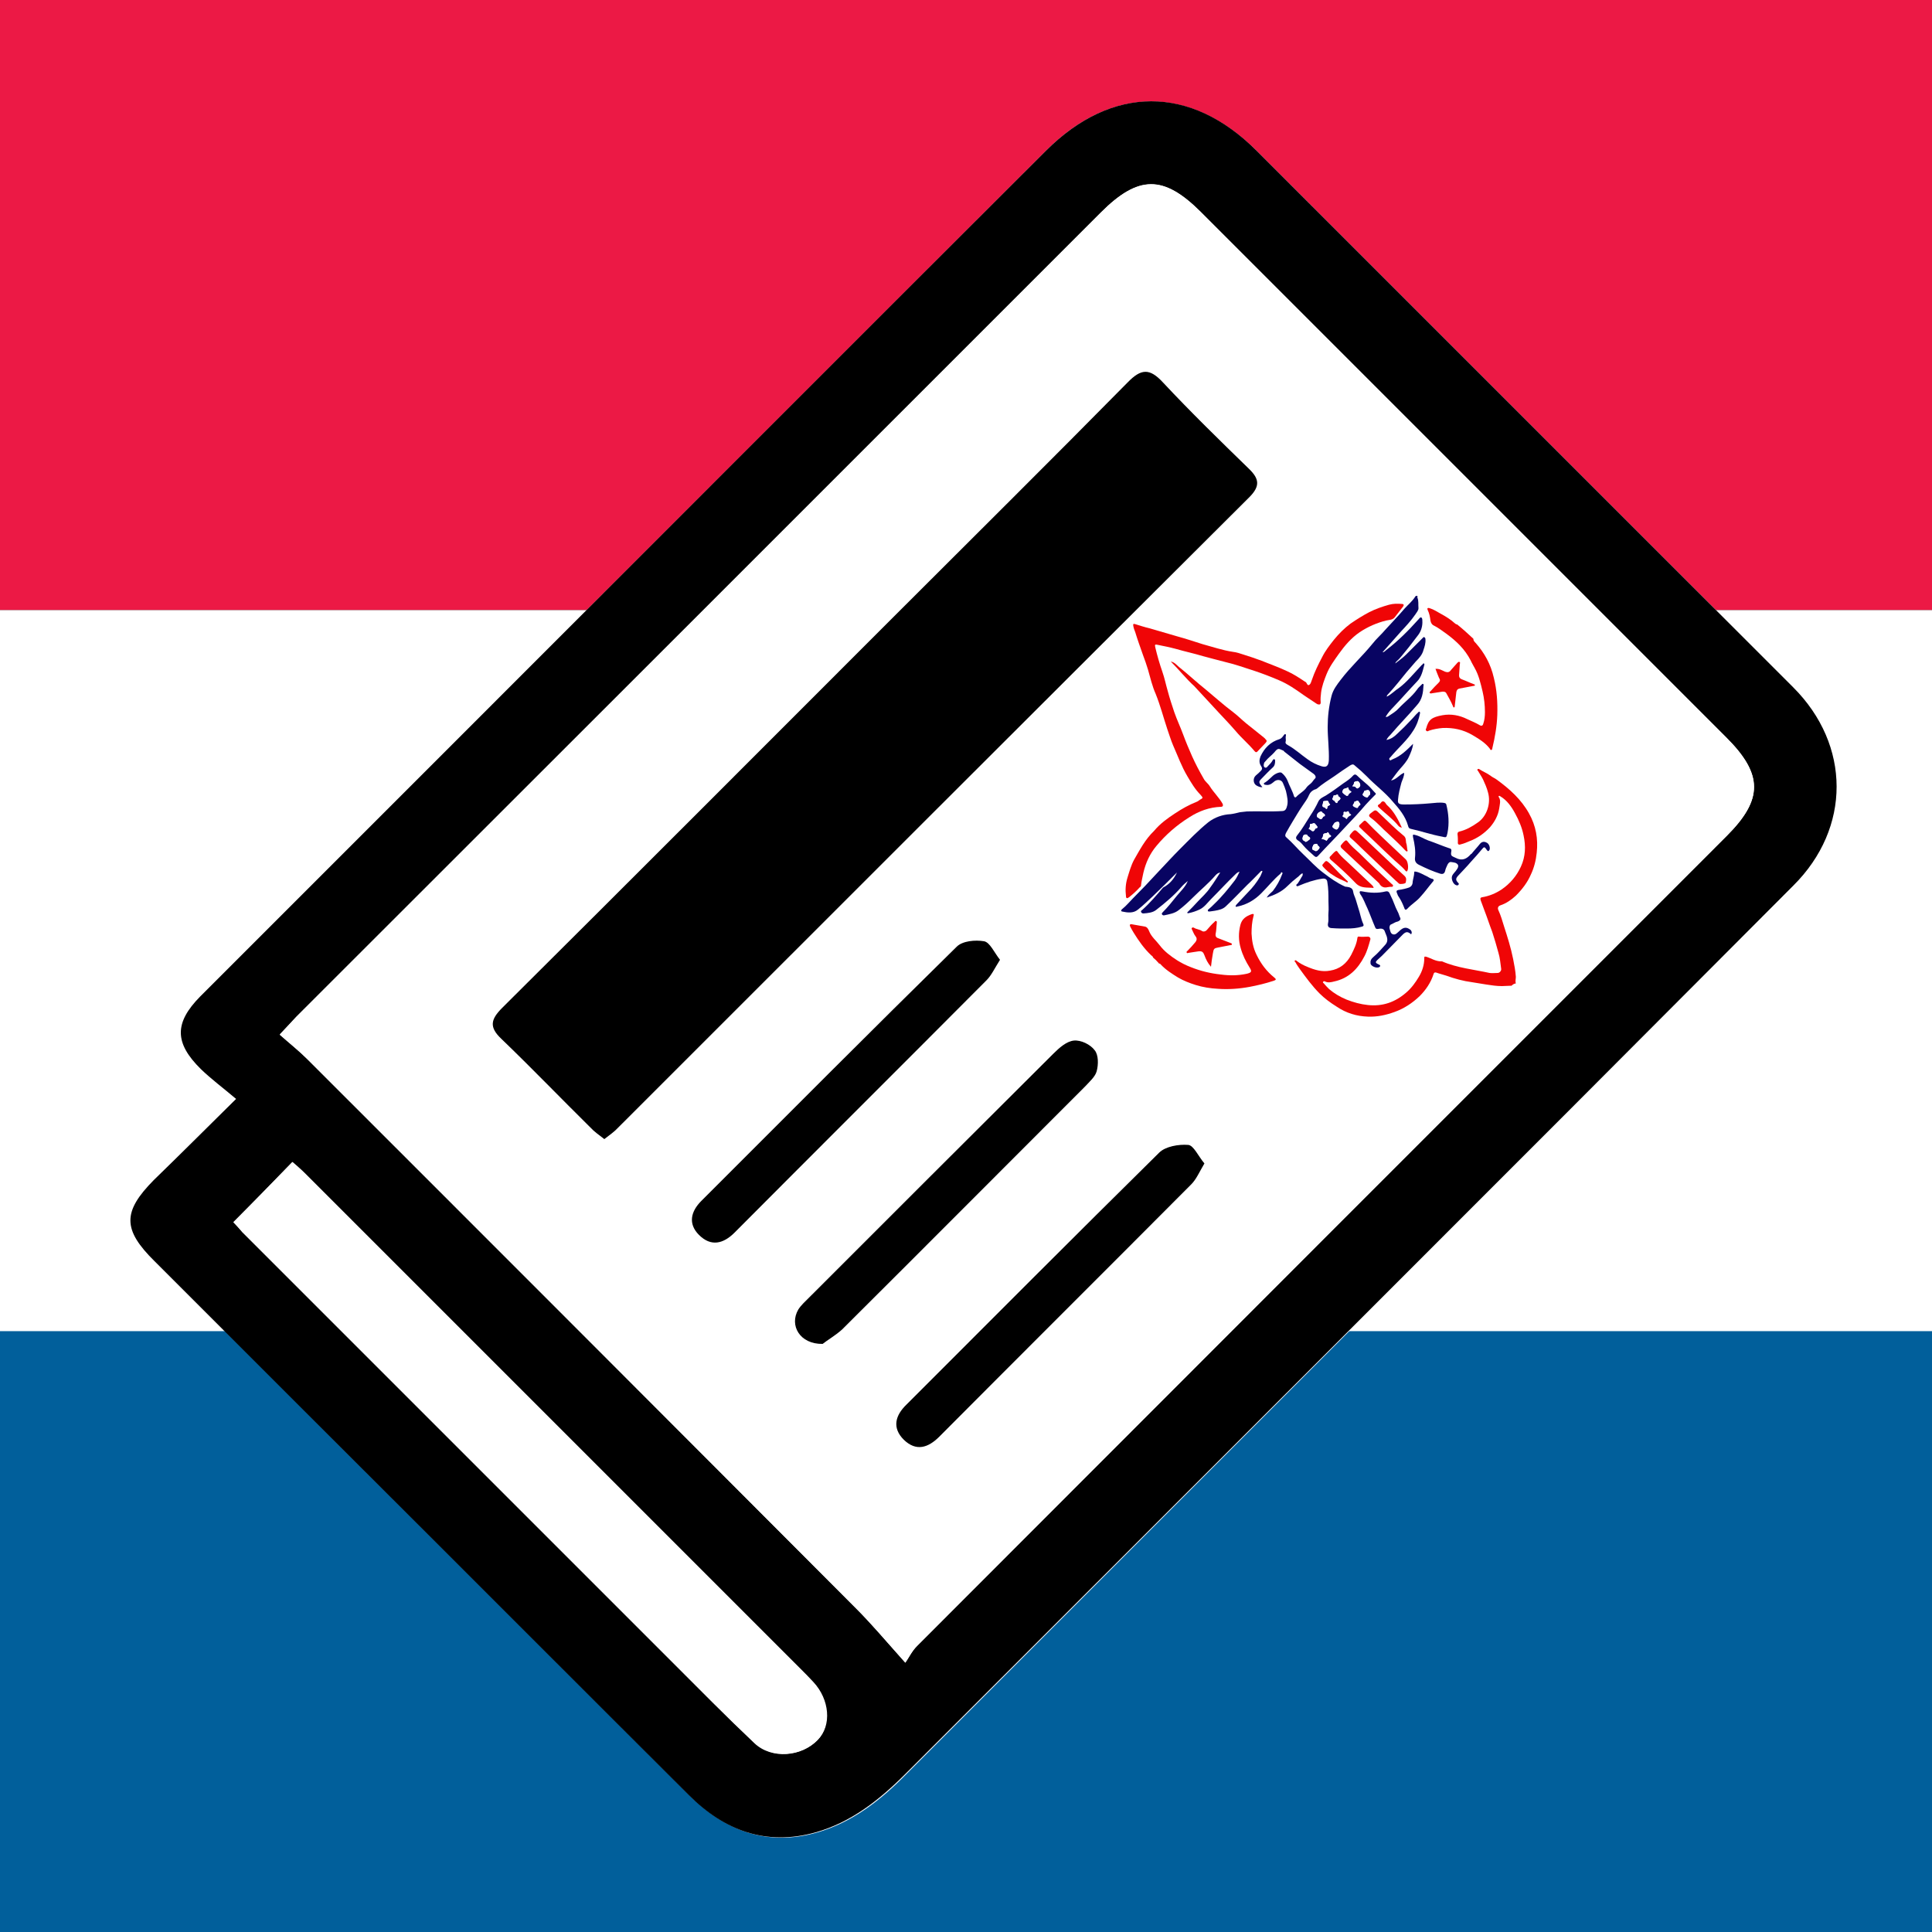 <?xml version="1.0" encoding="utf-8"?>
<!-- Generator: Adobe Illustrator 21.0.0, SVG Export Plug-In . SVG Version: 6.00 Build 0)  -->
<svg version="1.1" id="Layer_1" xmlns="http://www.w3.org/2000/svg" xmlns:xlink="http://www.w3.org/1999/xlink" x="0px" y="0px"
	 viewBox="0 0 500 500" style="enable-background:new 0 0 500 500;" xml:space="preserve">
<rect x="0" y="0" width="500" height="500" fill="#333333" stroke="none"/>
<style type="text/css">
	.st0{fill:#EC1945;}
	.st1{fill:#015F9B;}
	.st2{fill:#FFFFFF;}
	.st3{fill:#FDFDFD;}
	.st4{fill:#F00506;}
	.st5{fill:#080462;}
</style>
<rect x="0" y="0" class="st0" width="500" height="157.9"/>
<rect x="0" y="344.4" class="st1" width="500" height="155.6"/>
<rect x="0" y="157.9" class="st2" width="500" height="186.6"/>
<g>
	<path class="st2" d="M61.1,284.4c-7.7,7.7-14.4,14.4-21.1,21.1c-8.1,8.1-8.1,12.7,0.2,21c16,16,32.1,32,48.1,48.1
		c30.1,30,60.1,60.1,90.2,90.1c9.2,9.1,20,13.2,32.8,9.6c9.2-2.6,16.6-8.4,23.2-15.1c76.6-76.6,153.2-153.2,229.8-229.8
		c15-15,14.9-36.4,0-51.3C417.8,131.6,371.5,85.3,325.2,39c-17.1-17-37.5-17-54.5,0C219,90.7,167.2,142.5,115.5,194.2
		c-21.2,21.2-42.4,42.4-63.6,63.6c-6.8,6.8-6.8,12,0.2,18.8C54.7,279.3,57.8,281.6,61.1,284.4z"/>
	<path d="M61.1,284.4c-3.3-2.8-6.4-5.1-9.1-7.7c-6.9-6.8-6.9-12-0.2-18.8c21.2-21.2,42.4-42.4,63.6-63.6
		C167.2,142.5,218.9,90.7,270.7,39c17-17,37.4-17.1,54.5,0c46.3,46.3,92.6,92.6,138.9,138.9c14.9,14.9,15,36.4,0,51.3
		C387.6,306,310.9,382.5,234.3,459.1c-6.7,6.7-14,12.5-23.2,15.1c-12.8,3.6-23.6-0.4-32.8-9.6c-30.1-30-60.1-60.1-90.2-90.1
		c-16-16-32.1-32.1-48.1-48.1c-8.3-8.2-8.3-12.8-0.2-21C46.6,298.8,53.3,292.1,61.1,284.4z M234.3,430.3c0.9-1.3,1.7-3,3-4.3
		c69.8-69.9,139.7-139.8,209.6-209.7c9.4-9.4,9.4-15.9-0.1-25.4c-45.4-45.4-90.7-90.7-136.1-136.1c-9.6-9.6-16.1-9.5-25.8,0.2
		c-69.4,69.4-138.8,138.8-208.2,208.2c-1.2,1.2-2.4,2.6-4.3,4.6c2.6,2.3,5,4.2,7.1,6.3c47.3,47.2,94.5,94.5,141.7,141.8
		C225.4,420,229.2,424.6,234.3,430.3z M60.4,316.3c0.8,0.8,1.5,1.7,2.4,2.5c37,37,73.9,73.9,110.9,110.9
		c7.2,7.2,14.3,14.5,21.7,21.4c4.4,4.2,12.1,3.5,16.3-0.9c3.6-3.7,3-10.4-1.2-14.9c-1.1-1.2-2.3-2.4-3.5-3.6
		c-42.7-42.7-85.5-85.5-128.2-128.2c-1-1-2.2-2-3.1-2.8C70.6,306,65.7,311,60.4,316.3z"/>
	<path class="st2" d="M234.3,430.3c-5.1-5.7-8.9-10.2-13.1-14.4C174,368.5,126.7,321.3,79.5,274c-2.1-2.1-4.5-4-7.1-6.3
		c1.9-2,3.1-3.3,4.3-4.6C146.1,193.8,215.5,124.4,284.9,55c9.7-9.7,16.2-9.7,25.8-0.2c45.4,45.4,90.7,90.7,136.1,136.1
		c9.5,9.5,9.5,16,0.1,25.4C377,286.2,307.1,356.1,237.3,426C236,427.3,235.2,429,234.3,430.3z M156.4,294.8c1.4-1.1,2.6-2,3.6-3
		c54.4-54.4,108.8-108.8,163.3-163.2c2.9-2.8,2.6-4.7-0.1-7.4c-7.5-7.3-15.1-14.6-22.2-22.3c-3.5-3.7-5.7-3.5-9.2,0
		c-20.1,20.4-40.4,40.6-60.7,60.8c-33.7,33.7-67.3,67.4-101.1,101c-3,3-3.5,5-0.2,8.1c7.8,7.5,15.3,15.3,23,22.9
		C153.8,292.9,155,293.7,156.4,294.8z M359.6,226.7c3.8-0.6,7.6-0.1,9.9-1.8c8.1-6.1,12.3-14.3,10.6-24.8c-2-12.3-9.4-21.1-19-28.3
		c-12.7-9.5-27.1-9.9-40.5-1.4c-9,5.7-16.2,13.4-21.2,22.8c-13.9,25.9,1,62.2,29.1,71.4c16.3,5.3,39.8-3.2,48.8-18
		c0.9-1.4,0-3.9-0.1-5.9c-2.1,0.1-4.7-0.5-6.1,0.5c-4.7,3.4-8.6,8-13.4,11.1c-10,6.5-20.9,7.3-31.1,0.9c-14-8.7-23.5-20.9-23.7-38.1
		s9.6-28.9,23.2-37.8c6.4-4.2,13.7-5.8,21-3c12,4.6,20.2,13.3,24.5,25.4c2.3,6.4,0.2,12.3-4.8,15.7c-0.3-0.2-0.6-0.3-0.8-0.5
		c-4.9-6.1-9.9-12.1-14.8-18.2c-7.9-9.8-18-10.4-27-1.5c-14.9,14.6-6.6,43.1,14.2,49.3c8.5,2.5,18-2.7,20.4-11.3
		C359.2,230.8,359.4,228.3,359.6,226.7z M258.8,248.4c-1.5-1.9-2.6-4.5-4.1-4.8c-2.2-0.4-5.6-0.1-7.1,1.4
		c-22.2,21.8-44.1,43.8-66.1,65.8c-2.7,2.7-3.5,5.9-0.6,8.8c3.1,3.1,6.3,2.3,9.2-0.6c21.8-21.8,43.5-43.5,65.2-65.3
		C256.6,252.4,257.4,250.5,258.8,248.4z M311.7,301.1c-1.6-1.9-2.8-4.6-4.2-4.7c-2.5-0.2-5.8,0.4-7.5,2
		c-21.9,21.6-43.6,43.4-65.4,65.2c-2.9,2.9-3.8,6.1-0.7,9.1c3.1,3.1,6.3,2,9.2-0.8c21.8-21.8,43.5-43.5,65.2-65.3
		C309.6,305.1,310.3,303.2,311.7,301.1z M212.9,347.8c1.1-0.8,3.3-2,4.9-3.7c21-20.9,42-41.9,62.9-62.9c1.2-1.2,2.7-2.4,3-3.9
		c0.4-1.7,0.5-4.3-0.5-5.5c-1.2-1.4-3.7-2.7-5.4-2.5c-1.9,0.2-3.8,1.9-5.3,3.4c-21.1,21-42.2,42.1-63.3,63.2c-0.9,0.9-2,1.8-2.7,3
		C204.1,343,206.9,347.8,212.9,347.8z"/>
	<path class="st2" d="M60.4,316.3c5.3-5.3,10.1-10.3,15.2-15.5c0.9,0.8,2.1,1.8,3.1,2.8c42.7,42.7,85.5,85.5,128.2,128.2
		c1.2,1.2,2.4,2.3,3.5,3.6c4.2,4.5,4.7,11.2,1.2,14.9c-4.2,4.4-11.9,5-16.3,0.9c-7.4-7-14.5-14.2-21.7-21.4
		c-37-37-73.9-73.9-110.9-110.9C62,318,61.2,317.1,60.4,316.3z"/>
	<path d="M156.4,294.8c-1.4-1.1-2.6-1.9-3.6-3c-7.7-7.6-15.2-15.4-23-22.9c-3.3-3.1-2.8-5.1,0.2-8.1c33.8-33.6,67.4-67.3,101.1-101
		c20.3-20.3,40.6-40.4,60.7-60.8c3.5-3.6,5.7-3.8,9.2,0c7.2,7.7,14.7,15,22.2,22.3c2.7,2.6,3,4.5,0.1,7.4
		C268.8,183,214.4,237.4,160,291.8C159,292.9,157.8,293.7,156.4,294.8z"/>
	<path d="M258.8,248.4c-1.4,2.2-2.2,4-3.5,5.3c-21.7,21.8-43.5,43.5-65.2,65.3c-2.9,2.9-6.1,3.7-9.2,0.6c-2.9-2.9-2.1-6.1,0.6-8.8
		c22-22,43.9-44,66.1-65.8c1.5-1.5,4.8-1.8,7.1-1.4C256.2,243.9,257.3,246.5,258.8,248.4z"/>
	<path d="M311.7,301.1c-1.3,2.2-2.1,4.1-3.4,5.4c-21.7,21.8-43.5,43.5-65.2,65.3c-2.9,2.9-6,3.9-9.2,0.8c-3.1-3.1-2.2-6.3,0.7-9.1
		c21.8-21.8,43.5-43.6,65.4-65.2c1.6-1.6,5-2.2,7.5-2C308.9,296.4,310.1,299.2,311.7,301.1z"/>
	<path d="M212.9,347.8c-5.9,0.1-8.7-4.8-6.3-8.9c0.7-1.1,1.7-2,2.7-3c21.1-21.1,42.2-42.2,63.3-63.2c1.5-1.5,3.4-3.2,5.3-3.4
		c1.8-0.2,4.3,1,5.4,2.5c1,1.2,1,3.7,0.5,5.5c-0.4,1.4-1.9,2.7-3,3.9c-21,21-41.9,42-62.9,62.9C216.1,345.7,214,346.9,212.9,347.8z"
		/>
	<path class="st2" d="M353,220.5c-0.4,5-1.2,9.3-5.9,11.2c-4.5,1.8-7.9-0.7-10.4-3.8c-3.2-4-6.1-8.2-8.3-12.8
		c-2.3-4.7-0.6-9.6,3.2-12.4c2.9-2.2,6.2-2.5,8.6,0c4.3,4.6,8.1,9.6,12,14.6C353,218.2,352.9,219.7,353,220.5z"/>
</g>
<g id="NEuQGn_1_">
	<g>
		<path class="st3" d="M304.6,225.8c-0.8,1.6-1.9,3-3,4.3c-1.7,2-3.4,4.1-5.4,5.8c-0.1,0.1-0.3,0.3-0.3,0.5c0.1,0.3,0.4,0.4,0.6,0.4
			c1.1-0.1,2.4-0.2,3.3-0.9c2.3-1.8,4.5-3.7,6.5-5.9c0.5-0.6,1.1-1.1,1.7-1.6c-0.7,1.5-1.8,2.6-2.8,3.8c-1.2,1.5-2.3,2.9-3.7,4.3
			c-0.1,0.1-0.3,0.3-0.2,0.5c0.1,0.2,0.2,0.3,0.5,0.3c1.4-0.2,2.8-0.5,3.9-1.4c1.3-1,2.5-2.1,3.7-3.3c1.9-1.9,4-3.7,5.8-5.7
			c0.3-0.3,0.6-0.6,1.2-0.7c-0.9,1.4-1.7,2.6-2.6,3.9c-1,1.4-2.2,2.5-3.3,3.7c-0.8,0.8-1.6,1.7-2.4,2.5c-0.1,0.1-0.3,0.2-0.2,0.4
			c0.1,0.1,0.3,0.1,0.4,0c0.9-0.2,1.8-0.5,2.7-0.9c1.3-0.6,2.1-1.8,3.1-2.8c2.1-2.1,4-4.3,6.2-6.3c0.3-0.3,0.7-0.6,1.1-0.7
			c-0.3,0.8-0.7,1.5-1.2,2.2c-1.6,2.2-3.4,4.3-5.4,6.2c-0.5,0.4-1,0.9-1.4,1.3c-0.1,0.1-0.3,0.2-0.2,0.4c0.1,0.2,0.3,0.2,0.4,0.2
			c0.5,0,0.9-0.1,1.4-0.2c1.1-0.2,2.1-0.4,2.9-1.2c1.9-1.8,3.7-3.7,5.5-5.5c1.1-1.1,2.2-2.3,3.4-3.4c0.1-0.1,0.2-0.3,0.4-0.2
			c0.2,0.1,0.1,0.3,0,0.4c-0.2,0.3-0.3,0.7-0.5,1.1c-0.9,1.4-1.9,2.8-3.1,4c-1,1-2,2.1-3,3.2c-0.1,0.1-0.3,0.3-0.2,0.5
			c0.1,0.2,0.3,0.1,0.5,0c2.4-0.5,4.4-1.8,6.1-3.4c1.7-1.6,3.2-3.5,5-5.1c0.1-0.1,0.2-0.4,0.4-0.3c0.2,0.1,0.1,0.4,0,0.5
			c-0.6,1.5-1.4,3-2.4,4.3c-0.5,0.6-1.1,1-1.6,1.7c2.1-0.7,3.9-1.5,5.4-3c0.8-0.8,1.6-1.6,2.5-2.2c0.5-0.3,0.8-0.9,1.4-1.1
			c0,0.4-0.1,0.6-0.2,0.9c-0.4,0.6-0.8,1.2-1.1,1.8c-0.1,0.2-0.4,0.3-0.3,0.5c0.2,0.2,0.5,0.1,0.7,0c2-0.7,3.9-1.4,6-1.8
			c0.6-0.1,1.2,0.2,1.3,0.8c0.3,1.7,0.3,3.3,0.3,5c0,1,0.1,2,0,3c-0.1,0.9,0.1,1.8-0.1,2.7s0.1,1.3,1.1,1.3c1.2,0.1,2.5,0.1,3.7,0.1
			c1.4,0,2.7-0.2,4-0.5c0.4-0.1,0.5-0.3,0.3-0.7c-0.6-1.4-0.8-2.8-1.3-4.2c-0.3-0.6-0.4-1.3-0.6-2s-0.6-1.4-0.7-2.1
			c-0.1-1-0.9-1.2-1.7-1.3c-0.2,0-0.3,0-0.5-0.1c-2-0.8-3.8-2.1-5.5-3.5c-1.9-1.4-3.4-3.2-5.2-4.8c-1.5-1.4-2.8-2.9-4.3-4.3
			c-0.4-0.4-0.5-0.7-0.2-1.2c0.6-1,1.2-2,1.8-3.1c0.8-1.3,1.6-2.7,2.5-4c0.6-0.9,1.2-1.8,1.7-2.8c0.3-0.7,0.8-1.1,1.5-1.4
			c0.2-0.1,0.4-0.1,0.5-0.2c1.4-1.2,3-2.1,4.5-3.2c1.4-0.9,2.7-1.9,4.1-2.8c0.5-0.3,0.8-0.3,1.2,0c1.1,0.9,2.1,1.8,3.1,2.8
			c2.1,2.2,4.7,4.1,6.7,6.5c1.6,1.9,3.3,3.8,4,6.3c0.1,0.3,0.2,0.7,0.7,0.8c2.7,0.5,5.3,1.4,8,2c1.3,0.3,1.3,0.3,1.5-0.9
			c0.5-2.5,0.3-5-0.3-7.4c-0.1-0.3-0.2-0.4-0.5-0.4c-1.2-0.2-2.5,0-3.7,0.1c-2.2,0.1-4.5,0.3-6.7,0.3c-1.4,0-1.7-0.3-1.6-1.2
			c0.1-1.5,0.5-3,0.9-4.5c0.2-0.8,0.7-1.6,0.7-2.5c-1.2,0.4-1.9,1.7-3.4,2c0.9-1.2,1.6-2.2,2.4-3.1c0.8-0.9,1.6-1.9,2.2-3
			c0.5-1.1,0.9-2.2,1.1-3.4c-1.5,1.7-3.1,3.2-5.3,4c-0.2,0.1-0.5,0.4-0.8,0.1c-0.2-0.3,0.2-0.5,0.3-0.7c1.9-2.3,4.3-4.3,5.9-6.9
			c0.9-1.4,1.3-2.8,1.7-4.4c0-0.1,0-0.3-0.1-0.4c-0.2-0.2-0.3,0.1-0.4,0.2c-0.6,0.6-1.2,1.2-1.7,1.8c-1.2,1.3-2.4,2.5-3.7,3.7
			c-0.8,0.7-1.6,1.3-2.8,1.6c0.3-0.7,0.8-1,1.1-1.4c2.2-2.6,4.6-5,6.8-7.6c1.3-1.5,1.6-3.2,1.7-5.1c0-0.1,0-0.3-0.1-0.4
			c-0.2-0.1-0.3,0.1-0.4,0.2c-0.4,0.4-0.9,0.9-1.2,1.3c-1.3,1.9-3.1,3.2-4.7,4.8c-0.7,0.8-1.7,1.3-2.6,2c-0.2,0.1-0.4,0.3-0.8,0.2
			c0.6-0.9,1.3-1.7,2-2.5c2.1-2.2,4-4.5,6.1-6.6c1.2-1.2,1.5-2.8,1.9-4.3c0-0.1,0-0.3-0.1-0.4c-0.2-0.1-0.2,0.1-0.3,0.2
			c-0.3,0.2-0.5,0.6-0.8,0.8c-1.7,1.8-3.3,3.8-5.3,5.3c-1,0.8-2,1.7-3.2,2.3c0-0.3,0.2-0.4,0.3-0.6c0.9-1,1.7-2,2.6-3
			c1.5-1.8,3-3.7,4.6-5.5c0.8-0.9,1.7-1.8,2-3c0.2-0.9,0.6-1.8,0.5-2.8c0-0.2-0.1-0.4-0.3-0.5c-0.2-0.1-0.3,0.1-0.4,0.2
			c-1.4,1.4-2.9,2.9-4.3,4.3c-0.8,0.8-1.7,1.6-2.8,2.3c0.1-0.4,0.3-0.5,0.5-0.7c0.7-0.8,1.4-1.6,2.1-2.4c1.1-1.3,2.1-2.8,3.2-4.1
			c0.9-1.1,1.3-2.5,1.2-3.9c0-0.3,0-0.7-0.3-0.8s-0.5,0.3-0.7,0.5c0,0,0,0-0.1,0.1c-2.6,2.8-5.2,5.5-8.2,7.8c-0.3,0.2-0.5,0.5-1,0.6
			c1.6-1.8,3.2-3.7,4.8-5.4c1.3-1.4,2.6-2.8,3.7-4.4c0.3-0.5,0.8-0.9,0.8-1.6c-0.1-0.9,0.2-1.9-0.3-2.8c-0.1-0.1,0.1-0.4-0.1-0.4
			s-0.4,0.1-0.5,0.3c-0.8,1.1-1.8,2-2.7,3c-1.6,1.9-3.4,3.7-5,5.5c-1.1,1.2-2.3,2.3-3.3,3.6c-2.6,3.2-5.7,6-8.2,9.3
			c-1,1.3-2,2.6-2.4,4.2c-0.7,2.6-1,5.3-1,8.1c0,2.9,0.5,5.7,0.3,8.6c-0.1,1.4-0.6,1.9-1.9,1.5s-2.5-1-3.6-1.8
			c-1.6-1.2-3.2-2.6-5-3.6c-0.3-0.2-0.9-0.4-0.7-0.9c0.1-0.6-0.1-1.1,0.1-1.6c0-0.1,0.1-0.3-0.1-0.4c-0.2-0.1-0.3,0.1-0.4,0.2
			c-0.4,0.4-0.7,0.9-1.2,1.1c-2.3,0.8-4,2.3-4.9,4.5c-0.4,0.8-0.5,1.7,0.2,2.5c0.3,0.4,0.3,0.8-0.1,1.2s-0.9,0.8-1.3,1.2
			c-0.8,0.7-0.7,2.1,0.2,2.6c0.4,0.2,0.9,0.5,1.5,0.4c-0.9-1.3-0.9-1.5-0.2-2.2c0.9-0.9,1.8-1.9,2.8-2.8c0.6-0.5,0.7-1.1,0.7-1.8
			c0-0.2-0.1-0.3-0.2-0.4c-0.2-0.1-0.3,0.1-0.4,0.2c-0.4,0.6-0.9,1.1-1.3,1.6c-0.2,0.2-0.5,0.4-0.8,0.3c-0.3-0.2-0.3-0.6-0.2-0.9
			c0.1-0.3,0.3-0.5,0.4-0.7c0.7-0.8,1.6-1.4,2.3-2.3c1.1-1.3,1.3-0.8,2.4-0.4c0.2,0.1,0.3,0.3,0.4,0.4c1.3,1,2.5,2,3.8,3
			c1.2,0.9,2.4,1.7,3.6,2.6c0.4,0.3,0.7,0.9,0.3,1.2c-0.4,0.3-0.6,0.7-0.9,1.1c-0.4,0.4-0.9,0.7-1.2,1.1c-0.7,1.2-2,1.7-2.8,2.6
			c-0.2,0.2-0.4,0.1-0.5-0.2c-0.4-1.4-1.1-2.7-1.7-4.1c-0.3-0.8-0.8-1.4-1.4-1.9c-0.2-0.2-0.4-0.2-0.6-0.2c-0.7,0.1-1.3,0.4-1.7,0.8
			c-0.7,0.6-1.3,1.3-2.1,1.8c-0.1,0.1-0.3,0.2-0.3,0.4c0.1,0.2,0.2,0.1,0.4,0.2c0.9,0.2,1.5-0.2,2.1-0.7c0.9-0.7,2-0.7,2.4,0.2
			c0.3,0.7,0.7,1.4,0.8,2.1c0.3,1.4,0.7,2.7,0.2,4.2c-0.2,0.6-0.6,0.9-1.2,1c-3,0.2-6.1,0-9.1,0.1c-0.6,0-1.2,0-1.8,0.2
			c-0.8,0.2-1.6,0.4-2.4,0.5c-2.1,0.2-4.2,0.8-5.8,2.1c-2.7,2-5,4.5-7.3,6.9c-2,2-3.9,4-5.8,6.1c-2.1,2.2-4.2,4.5-6.4,6.7
			c-0.9,0.9-1.8,1.9-2.7,2.7c-0.2,0.2-0.6,0.6-0.1,0.7c1.4,0.3,2.9,0.5,4.1-0.5c1.4-1.1,2.7-2.4,4-3.6
			C300.6,229.9,302.5,227.9,304.6,225.8z M298.7,215c-2.4,2.3-3.8,5.1-5.2,7.8c-0.7,1.5-1.2,3-1.7,4.6s-0.6,3.2-0.4,4.8
			c0.1,0.7,0.3,0.8,0.8,0.3c1-0.8,2-1.7,2.8-2.6c0.1-0.2,0.2-0.3,0.3-0.5c0.1-1.1,0.4-2.1,0.6-3.2c0.6-2.6,1.7-5,3.4-7
			c2.4-2.9,5.2-5.4,8.5-7.4c2.5-1.5,5.2-2.6,8.2-2.7c0.5,0,0.6-0.3,0.4-0.8c-0.9-1.6-2.3-2.9-3.3-4.5c-0.5-0.7-1.2-1.3-1.6-2
			c-1.1-1.9-2.2-3.8-3-5.8c-0.8-1.9-1.6-3.7-2.3-5.6c-0.7-2-1.6-3.9-2.3-5.8c-0.7-1.8-1.2-3.7-1.7-5.5c-0.5-1.7-0.8-3.4-1.4-5
			c-0.7-2.1-1.3-4.1-1.8-6.2c-0.2-0.7,0-0.9,0.7-0.7c1.5,0.3,3,0.6,4.5,1c2.4,0.6,4.7,1.1,7.1,1.9c1.9,0.6,3.8,1.1,5.7,1.5
			c2.6,0.6,5.1,1.5,7.6,2.3c2.1,0.7,4.3,1.5,6.3,2.4c2.3,1,4.4,2.4,6.5,3.9c1.1,0.8,2.2,1.5,3.3,2.2c0.1,0.1,0.3,0.1,0.5,0.2
			c0.4,0.1,0.6-0.1,0.6-0.5c0-0.9,0-1.7,0.1-2.6c0.2-1.7,0.8-3.2,1.4-4.7c0.8-1.9,2-3.6,3.2-5.3c1.6-2.1,3.2-4.1,5.4-5.6
			c2.1-1.4,4.3-2.4,6.8-3c0.8-0.2,1.7-0.2,2.3-0.9c0.7-0.9,1.5-1.8,2.1-2.7c0.3-0.5,0.2-0.7-0.3-0.7c-1.1-0.1-2.2-0.1-3.3,0.2
			c-1.8,0.5-3.4,1.1-5.1,1.9c-1.7,0.9-3.4,1.9-4.9,3c-1.6,1.2-3.1,2.6-4.3,4.2c-1.1,1.4-2.2,2.8-3,4.4c-1,1.9-2,3.9-2.7,6
			c-0.1,0.5-0.3,1.1-0.8,1.3c-0.4,0.2-0.5-0.6-0.8-0.8c-0.1,0-0.1-0.1-0.2-0.1c-1.4-1-3-1.9-4.6-2.7c-2.2-1-4.4-1.9-6.6-2.7
			c-1.5-0.6-3.1-1.1-4.7-1.6c-0.9-0.3-1.8-0.6-2.7-0.7c-2.7-0.4-5.3-1.3-7.9-2c-2.2-0.6-4.4-1.3-6.5-2c-2.4-0.7-4.8-1.4-7.2-2.1
			c-1.3-0.4-2.5-0.8-3.8-1.1c-0.4-0.1-0.5,0-0.4,0.5s0.4,1.1,0.5,1.6c0.7,2,1.4,3.9,2,5.9c0.4,1.3,0.9,2.5,1.3,3.8
			c0.7,2.1,1.2,4.3,2,6.3c1.3,2.9,2.1,6,3,9.1c0.5,1.4,0.9,2.9,1.5,4.2c1.1,2.7,2.2,5.4,3.7,8c1,1.7,2,3.4,3.4,4.8
			c0.8,0.8,0.8,0.8-0.2,1.3c-0.3,0.2-0.5,0.4-0.8,0.5c-2,0.8-3.8,1.9-5.6,3C302.1,211.8,300.1,213.3,298.7,215z M348.1,214.1
			L348.1,214.1c1.8-2,3.7-3.9,5.5-5.8c0.8-0.8,1.6-1.6,2.4-2.5c0.1-0.1,0.4-0.3,0.2-0.5c-0.8-0.7-1.4-1.5-2.1-2.2
			c-0.9-0.8-1.8-1.5-2.6-2.3c-0.4-0.4-0.8-0.4-1.1-0.1c-0.7,0.8-1.7,1.3-2.5,2c-1.5,1.1-3,2.2-4.6,3.2c-0.7,0.4-1.5,0.7-1.9,1.5
			c-0.6,1.3-1.4,2.5-2.1,3.7c-1.1,1.7-2.2,3.4-3.4,5.1c-0.4,0.5-0.4,0.9,0.2,1.3c0.5,0.3,0.9,0.8,1.3,1.2c0.9,1.1,2,2,3,2.9
			c0.4,0.4,0.6,0.2,0.9-0.1C343.5,219,345.8,216.5,348.1,214.1z M380.8,221C380.8,221,380.7,221,380.8,221c-0.1,0-0.1,0.1-0.1,0.1
			c-1.1,1.3-2.2,1.9-4,1c-1.1-0.6-1.3-0.6-1.1-1.7c0.1-0.6-0.3-0.7-0.6-0.8c-1.8-0.6-3.6-1.4-5.4-2c-1.1-0.4-2.2-1.1-3.3-1.4
			c-0.7-0.2-0.7-0.1-0.6,0.6c0.4,1.8,0.6,3.5,0.5,5.3c-0.1,0.8,0.2,1.5,1,1.8c1.8,0.8,3.6,1.6,5.5,2.3c0.7,0.2,1.1,0,1.3-0.7
			c0.1-0.6,0.4-1.1,0.6-1.6s0.4-0.8,1-0.7s1.4,0.1,1.7,0.7c0.2,0.4,0,0.7-0.2,1.1c-0.4,0.6-1,1.1-1.3,1.8c-0.3,0.8,0.3,2.2,1.1,2.4
			c0.2,0.1,0.4,0,0.6-0.2c0.1-0.2,0-0.3-0.1-0.4c-0.7-0.6-0.7-1.1-0.1-1.8c1.1-1.2,2.3-2.5,3.4-3.7c1-1.1,2-2.2,2.9-3.3
			c0.4-0.5,0.6-0.6,1,0c0.1,0.1,0.1,0.2,0.2,0.3c0.3,0.4,0.6,0.3,0.7-0.1c0.2-0.5-0.1-1.5-0.7-1.8c-0.7-0.4-1.3-0.3-1.8,0.3
			C382.2,219.3,381.5,220.2,380.8,221z M365.2,241.8c0.3-0.5,0.1-0.8-0.2-1c-1.1-0.8-1.9-0.9-3,0.3c-0.4,0.4-0.9,1-1.6,0.8
			s-0.7-1-0.9-1.6c0,0,0,0,0-0.1c0-0.4,0.1-0.7,0.5-0.9c0.6-0.2,1-0.6,1.6-0.7c0.4-0.1,1-0.4,0.7-0.9c-0.2-0.6-0.4-1.2-0.7-1.7
			c-0.8-1.3-1.1-2.8-1.8-4.1c-0.3-0.5-0.5-1.2-1.3-1.1c-2,0.4-4,0.4-6,0c-0.2-0.1-0.6-0.2-0.7,0.1c-0.1,0.2,0.1,0.5,0.2,0.7
			c0.8,1.1,1.2,2.4,1.8,3.6c0.8,1.6,1.4,3.3,2,4.9c0.2,0.4,0.3,0.6,0.8,0.4c0.9-0.2,1.4,0,1.7,0.7c0.2,0.6,0.4,1.1,0.6,1.7
			c0.2,0.6,0,1.2-0.4,1.6c-1,1.2-2.1,2.3-3.2,3.3c-0.5,0.5-0.8,1-0.7,1.7c0.1,0.5,1.1,1,1.7,1c0.3,0,0.7-0.1,0.8-0.4
			c0.1-0.4-0.3-0.4-0.6-0.5c-0.6-0.3-0.7-0.5-0.2-1c0.4-0.4,0.9-0.8,1.3-1.2c1.8-1.8,3.5-3.6,5.3-5.4
			C363.8,241,364.3,241,365.2,241.8z M303,171.2c2.2,2.2,4.1,4.5,6.1,6.6c1.7,1.7,3.4,3.6,5,5.4c1.9,2.1,3.9,4,5.7,6.2
			c1.5,1.8,3.3,3.3,4.8,5.1c0.3,0.4,0.6,0.4,0.9,0.1c0.7-0.7,1.3-1.4,2-2.1c0.4-0.4,0.3-0.7,0-1c-0.2-0.2-0.4-0.3-0.5-0.5
			c-1.5-1.2-3-2.4-4.5-3.6c-1.2-1-2.3-2.1-3.5-3c-2.4-1.8-4.6-3.8-6.9-5.7c-2.4-1.9-4.6-4-7-5.9C304.5,172.2,304,171.5,303,171.2z
			 M313.4,250.2c0.2-1.1,0.3-2.2,0.5-3.3c0.1-1.2,0.2-1.3,1.4-1.5c1.1-0.2,2.1-0.4,3.1-0.6c0.2,0,0.4,0,0.4-0.2
			c0-0.1-0.1-0.2-0.2-0.3c-1-0.4-2.1-0.9-3.1-1.2c-0.6-0.2-1-0.4-0.9-1.2c0.1-0.9,0.2-1.9,0.3-2.8c0-0.2,0.1-0.4-0.1-0.5
			s-0.3,0.1-0.5,0.2c-0.6,0.7-1.3,1.3-1.9,2c-0.4,0.5-1,0.6-1.4,0.3c-0.6-0.4-1.4-0.5-2-0.8c-0.2-0.1-0.3-0.2-0.5,0s-0.1,0.4,0,0.5
			c0.3,0.5,0.5,1.1,0.9,1.7c0.4,0.5,0.4,1-0.1,1.6c-0.6,0.7-1.3,1.4-1.9,2.1c-0.1,0.1-0.4,0.2-0.3,0.5c0.1,0.2,0.4,0.1,0.5,0.1
			c0.9-0.1,1.8-0.3,2.6-0.4c0.8-0.1,1.1,0.2,1.5,1C312.1,248.2,312.6,249.3,313.4,250.2z M371.5,173.1c0.4,0.8,0.7,1.6,1.1,2.3
			c0.4,0.5,0.2,0.9-0.1,1.3c-0.6,0.7-1.3,1.4-2,2.1c-0.1,0.2-0.4,0.3-0.3,0.5c0.1,0.3,0.4,0.1,0.7,0.1c0.9-0.1,1.7-0.3,2.6-0.4
			c0.4,0,0.8-0.1,1,0.4c0.6,1.1,1.2,2.2,1.7,3.3c0.1,0.1,0.1,0.4,0.3,0.4c0.3,0,0.2-0.3,0.2-0.5c0.1-1.2,0.3-2.3,0.4-3.5
			c0-0.5,0.2-0.8,0.8-0.9c1.2-0.2,2.5-0.5,3.7-0.7c0.1,0,0.3,0,0.3-0.2c0-0.1-0.1-0.2-0.2-0.2c-1.1-0.5-2.1-1-3.2-1.3
			c-0.5-0.2-0.7-0.5-0.7-1c0.1-1,0.1-2,0.2-3c0-0.2,0-0.4-0.1-0.5c-0.2-0.1-0.4,0.1-0.5,0.2c-0.5,0.6-1.2,1.1-1.6,1.8
			c-0.5,0.7-1,0.8-1.7,0.5C373.1,173.5,372.4,173,371.5,173.1z M357.4,221L357.4,221c-1.8-1.7-3.7-3.4-5.5-5.2
			c-1.3-1.2-1.2-1.3-2.4,0.1c-0.4,0.4-0.3,0.7,0.1,1c1.3,1.1,2.4,2.2,3.6,3.4c2.7,2.6,5.4,5.1,8.1,7.7c0.2,0.2,0.5,0.5,0.8,0.7
			c0.3,0.3,1.7,0.1,1.7-0.3c0.1-0.6,0.3-1.2-0.3-1.7C361.5,224.8,359.5,222.9,357.4,221z M367.6,232.1c1.2-1.3,2.1-2.6,3.1-3.9
			c0.3-0.5,0.3-0.7-0.3-0.8c-0.5-0.1-0.8-0.4-1.2-0.6c-0.9-0.4-1.8-1-2.8-1.2c-0.2,0-0.5-0.2-0.5,0.2c0.1,0.8-0.3,1.6-0.4,2.4
			c-0.1,0.8-0.5,1.4-1.3,1.6c-0.5,0.1-1,0.3-1.6,0.4c-1.5,0.3-1.5,0.3-0.9,1.6c0,0.1,0.1,0.2,0.2,0.3c0.6,0.9,1,1.9,1.4,2.8
			c0.2,0.6,0.5,0.6,0.8,0.3C365.2,234,366.7,233.2,367.6,232.1z M352.4,213c-0.9,0.8-0.9,0.8,0,1.6c0.1,0.1,0.2,0.2,0.4,0.4
			c2.5,2.3,5,4.7,7.4,7c1.2,1.1,2.5,2.1,3.5,3.3c0.1,0.1,0.3,0.4,0.5,0.1c0.4-0.6,0.2-2.5-0.4-3c-1.1-1-2.2-2.1-3.3-3.1
			c-2.2-2.1-4.4-4.2-6.6-6.4C353.3,212.2,353.3,212.2,352.4,213z M356.5,228.2L356.5,228.2c0.2,0.2,0.5,0.4,0.7,0.7
			c0.5,0.6,1.2,0.8,2,0.7c0.2-0.1,0.5-0.1,0.7-0.1s0.6,0,0.7-0.2c0.1-0.3-0.2-0.4-0.4-0.6c-2.8-2.6-5.6-5.2-8.3-7.9
			c-1-1-2.2-1.9-3.1-3.1c-0.2-0.2-0.4-0.3-0.6-0.1c-0.4,0.4-0.8,0.8-1.1,1.2c-0.2,0.2-0.1,0.5,0.2,0.7
			C350.4,222.3,353.4,225.2,356.5,228.2z M355.5,229.8c-0.1-0.5-0.4-0.7-0.6-0.9c-2.2-2.1-4.4-4.1-6.6-6.2c-0.7-0.7-1.5-1.4-2.1-2.2
			c-0.2-0.3-0.5-0.3-0.7-0.1c-0.4,0.4-0.8,0.7-1.1,1.1c-0.3,0.3-0.4,0.6,0,1c2.2,1.9,4.4,3.9,6.4,6
			C352.1,230,353.8,229.6,355.5,229.8z M359.1,215.6c1.9,1.8,3.3,3.1,4.7,4.4c0.1,0.1,0.3,0.4,0.5,0.2c0.2-0.1,0-0.3,0-0.5
			c-0.1-0.6-0.1-1.2-0.3-1.7c-0.2-0.6,0-1.2-0.5-1.7c-2.2-1.9-4.2-3.9-6.3-5.8c-1.2-1.2-1.2-1.1-2.4-0.1c-0.6,0.5-0.4,0.8,0,1.1
			C356.5,212.9,357.9,214.6,359.1,215.6z M362.8,214.2c-1-2.3-2.1-4.3-3.9-5.9c-0.3-0.3-0.4-0.8-0.9-0.9c-0.5-0.1-0.6,0.6-1,0.7
			c-0.7,0.3-0.4,0.6,0,1c1.6,1.5,3.3,2.8,4.8,4.5C362,213.9,362.3,214.1,362.8,214.2z M344.5,223.8c-0.1-0.1-0.2-0.2-0.3-0.3
			c-0.9-0.9-0.9-0.9-1.8,0.1c-0.2,0.3-0.2,0.5,0,0.7c0.8,0.8,1.7,1.5,2.6,2.2c1,0.7,2.2,1.2,3.3,1.7c0.2,0.1,0.3,0.3,0.5,0.1
			c0.1-0.2-0.1-0.3-0.2-0.4C347.3,226.6,345.9,225.2,344.5,223.8z"/>
		<path class="st4" d="M391.2,255.1c-0.8,0-1.7,0.1-2.5,0.1c-1.4,0-2.7-0.2-4-0.4c-1.2-0.2-2.4-0.4-3.7-0.6
			c-2.3-0.3-4.5-0.9-6.7-1.7c-0.9-0.3-1.8-0.5-2.6-0.8c-0.4-0.1-0.6,0-0.7,0.4c-0.7,2.2-2,4.1-3.6,5.7c-1.9,1.8-4,3.2-6.5,4.1
			c-2.2,0.8-4.5,1.3-6.9,1.2c-2.9-0.1-5.6-0.9-8.1-2.6c-1.6-1-3.1-2.1-4.4-3.4c-1.9-1.9-3.5-4.1-5.1-6.3c-0.4-0.6-0.8-1.1-1.1-1.7
			c-0.1-0.2-0.4-0.3-0.2-0.5c0.2-0.2,0.4,0,0.5,0.1c0.8,0.6,1.7,1.1,2.7,1.5c1.9,0.8,3.8,1.4,5.9,1c2.5-0.4,4.3-1.8,5.5-4.1
			c0.7-1.4,1.4-2.8,1.6-4.4c0-0.2,0.2-0.4,0.5-0.3c0.7,0.1,1.4,0,2.2,0c0.5,0,0.8,0.4,0.6,0.9c-0.4,1.4-0.8,2.9-1.5,4.2
			c-1.7,3.3-4.1,5.7-7.8,6.5c-0.8,0.2-1.6,0.4-2.4,0c-0.1-0.1-0.3-0.1-0.5,0.1c-0.1,0.2,0.1,0.3,0.2,0.4c0.4,0.5,0.9,1,1.4,1.5
			c1.3,1.1,2.8,2,4.5,2.7c1.8,0.7,3.6,1.2,5.5,1.4c3.8,0.4,7-0.7,9.9-3.2c1.4-1.2,2.4-2.6,3.3-4.1s1.4-3.1,1.4-4.8
			c0-0.4,0-0.5,0.5-0.4c1.3,0.4,2.4,1.2,3.9,1.2c0.1,0,0.1,0,0.2,0c3.9,1.7,8.2,2.1,12.3,3c0.7,0.1,1.4,0,2.1,0c0.5,0,1-0.6,0.9-1.1
			c-0.2-1.4-0.3-2.8-0.7-4.1c-0.5-1.8-1-3.6-1.6-5.4c-0.7-1.8-1.3-3.7-2-5.5c-0.3-0.9-0.7-1.8-1-2.7c-0.1-0.4-0.2-0.7,0.4-0.8
			c1.8-0.3,3.5-1,5-2c2.2-1.5,3.9-3.5,5-5.9c1.2-2.6,1.3-5.3,0.7-8.1c-0.4-2-1.2-3.9-2.2-5.7c-0.9-1.7-2.1-3.4-3.8-4.4
			c-0.1-0.1-0.3-0.2-0.4-0.1c-0.1,0.1-0.1,0.2,0,0.3c0.6,0.9,0.2,2,0.1,2.9c-0.3,1.9-1.2,3.5-2.4,4.9c-1.5,1.6-3.2,2.8-5.3,3.6
			c-0.7,0.3-1.4,0.6-2.2,0.8c-0.5,0.2-0.9,0.1-0.8-0.6c0-0.6,0-1.3-0.1-2c0-0.4,0.1-0.6,0.5-0.7c1.7-0.4,3.3-1.3,4.7-2.3
			c2.4-1.6,3.5-5,2.7-7.8c-0.3-1.2-0.8-2.3-1.3-3.4c-0.4-0.8-0.9-1.5-1.3-2.2c-0.1-0.1-0.3-0.3-0.1-0.4c0.2-0.2,0.4-0.1,0.5,0
			c0.9,0.6,2,1,2.9,1.7c0.5,0.4,1.1,0.6,1.6,1c3.3,2.4,6.3,5.1,8.3,8.7c1.8,3.2,2.4,6.6,2,10.2c-0.2,2-0.7,3.9-1.5,5.6
			c-0.9,2.1-2.3,3.9-3.9,5.5c-1.2,1.1-2.5,2-4,2.5c-0.6,0.2-0.8,0.7-0.5,1.3c0.6,1.3,1,2.7,1.4,4c0.9,2.8,1.8,5.6,2.4,8.6
			c0.3,1.5,0.6,3.1,0.7,4.6c0,0.6-0.2,1.1,0,1.7C391.7,254.6,391.4,254.9,391.2,255.1z"/>
		<path class="st4" d="M381.3,165.3c0,0.5,0.3,0.8,0.6,1.1c2.3,2.6,3.9,5.5,4.7,9c0.8,3.2,1,6.4,0.9,9.6c-0.1,2.9-0.6,5.8-1.3,8.7
			c0,0.2-0.1,0.4-0.3,0.4c-0.2,0-0.2-0.1-0.3-0.3c-1.2-1.6-2.9-2.6-4.6-3.6c-2.4-1.4-4.9-1.9-7.6-1.8c-1.2,0.1-2.4,0.3-3.6,0.7
			c-0.2,0.1-0.4,0.3-0.7,0c-0.2-0.2-0.1-0.4,0-0.6c0.6-2.3,1.5-2.9,4.2-3.4c2.2-0.4,4.4,0,6.4,1c1.1,0.5,2.3,1,3.3,1.6
			c0.5,0.3,0.8,0,0.9-0.5c0.3-0.9,0.4-1.9,0.4-2.9c0-1.8-0.2-3.6-0.6-5.3c-0.5-2.1-1-4.3-2.1-6.2c-0.3-0.6-0.7-1.2-1-1.9
			c-1.5-2.9-3.7-5-6.3-6.9c-1-0.7-2-1.5-3.2-2.1c-0.5-0.2-0.8-0.7-0.9-1.3c-0.1-0.9-0.3-1.9-0.7-2.7c-0.2-0.4-0.1-0.7,0.5-0.5
			c1,0.3,1.9,0.9,2.8,1.4c1.3,0.7,2.6,1.5,3.7,2.5c0.2,0.2,0.4,0.3,0.6,0.3C378.6,162.8,380,164.1,381.3,165.3z"/>
		<path class="st4" d="M298.4,247.8c0-0.3-0.3-0.4-0.5-0.6c-1.8-1.7-3.2-3.7-4.5-5.8c-0.3-0.5-0.6-1-0.9-1.6
			c-0.2-0.4-0.1-0.7,0.4-0.6c1.1,0.2,2.3,0.4,3.4,0.6c0.6,0.1,0.9,0.7,1.1,1.2c0.6,1.5,1.8,2.4,2.7,3.6c1.2,1.6,2.8,2.8,4.5,3.9
			c1.1,0.7,2.3,1.3,3.6,1.8c2.5,1,5,1.6,7.7,1.9c2.3,0.3,4.5,0.3,6.8-0.2c1.1-0.3,1.4-0.5,0.7-1.6c-1-1.6-1.8-3.2-2.3-5
			c-0.6-2-0.6-4-0.1-6c0.4-1.6,1.5-2.3,2.9-2.8c0.5-0.2,0.7,0,0.5,0.5c-0.4,1.5-0.5,3-0.5,4.5c0.1,1.9,0.4,3.7,1.3,5.5
			c1.1,2.3,2.6,4.3,4.6,5.9c0.5,0.4,0.5,0.6-0.1,0.8c-2.1,0.7-4.2,1.2-6.3,1.6c-2.7,0.5-5.5,0.7-8.2,0.5c-1.9-0.1-3.9-0.4-5.8-1
			c-1.6-0.5-3.1-1.1-4.5-1.9c-1.6-1-3.2-2-4.5-3.4c-0.1-0.1-0.2-0.3-0.4-0.2C299.4,248.7,298.9,248.2,298.4,247.8z"/>
		<path class="st5" d="M304.6,225.8c-2.1,2.1-4.1,4.1-6.1,6c-1.3,1.2-2.6,2.5-4,3.6c-1.2,1-2.7,0.8-4.1,0.5
			c-0.5-0.1-0.1-0.6,0.1-0.7c1-0.8,1.8-1.8,2.7-2.7c2.2-2.2,4.3-4.4,6.4-6.7c1.9-2,3.8-4.1,5.8-6.1c2.4-2.4,4.7-4.8,7.3-6.9
			c1.7-1.3,3.7-2,5.8-2.1c0.8-0.1,1.6-0.3,2.4-0.5c0.6-0.1,1.2-0.1,1.8-0.2c3-0.1,6.1,0.1,9.1-0.1c0.6,0,1-0.3,1.2-1
			c0.5-1.4,0.1-2.8-0.2-4.2c-0.2-0.7-0.5-1.4-0.8-2.1c-0.4-0.9-1.6-1-2.4-0.2c-0.6,0.5-1.2,0.9-2.1,0.7c-0.1,0-0.3,0-0.4-0.2
			s0.1-0.3,0.3-0.4c0.8-0.5,1.4-1.2,2.1-1.8c0.5-0.4,1.1-0.7,1.7-0.8c0.2,0,0.4,0,0.6,0.2c0.6,0.5,1.1,1.2,1.4,1.9
			c0.5,1.4,1.3,2.7,1.7,4.1c0.1,0.3,0.4,0.3,0.5,0.2c0.9-1,2.1-1.5,2.8-2.6c0.3-0.4,0.8-0.7,1.2-1.1c0.3-0.3,0.5-0.7,0.9-1.1
			c0.4-0.3,0.1-0.9-0.3-1.2c-1.2-0.9-2.4-1.7-3.6-2.6c-1.3-1-2.5-2-3.8-3c-0.2-0.1-0.3-0.3-0.4-0.4c-1.2-0.5-1.4-0.9-2.4,0.4
			c-0.7,0.8-1.6,1.4-2.3,2.3c-0.2,0.2-0.4,0.4-0.4,0.7c-0.1,0.3-0.1,0.7,0.2,0.9c0.3,0.2,0.6,0,0.8-0.3c0.5-0.5,1-1,1.3-1.6
			c0.1-0.1,0.2-0.3,0.4-0.2c0.2,0.1,0.2,0.2,0.2,0.4c0,0.7-0.1,1.3-0.7,1.8c-1,0.9-1.9,1.9-2.8,2.8c-0.8,0.8-0.8,1,0.2,2.2
			c-0.6,0.1-1.1-0.2-1.5-0.4c-0.9-0.5-1-1.9-0.2-2.6c0.5-0.4,0.9-0.8,1.3-1.2s0.4-0.7,0.1-1.2c-0.6-0.8-0.5-1.7-0.2-2.5
			c1-2.2,2.6-3.8,4.9-4.5c0.6-0.2,0.9-0.7,1.2-1.1c0.1-0.1,0.2-0.3,0.4-0.2c0.1,0.1,0.1,0.3,0.1,0.4c-0.2,0.5,0.1,1.1-0.1,1.6
			c-0.1,0.5,0.4,0.7,0.7,0.9c1.8,1,3.3,2.4,5,3.6c1.1,0.8,2.3,1.4,3.6,1.8c1.3,0.4,1.8-0.1,1.9-1.5c0.1-2.9-0.3-5.8-0.3-8.6
			c0-2.7,0.3-5.4,1-8.1c0.4-1.6,1.4-2.9,2.4-4.2c2.5-3.3,5.6-6.1,8.2-9.3c1-1.3,2.3-2.4,3.3-3.6c1.7-1.9,3.4-3.6,5-5.5
			c0.9-1,2-1.9,2.7-3c0.1-0.2,0.2-0.3,0.5-0.3c0.3,0.1,0.1,0.3,0.1,0.4c0.4,0.9,0.2,1.9,0.3,2.8c0,0.6-0.5,1.1-0.8,1.6
			c-1.1,1.6-2.4,3-3.7,4.4c-1.6,1.8-3.2,3.6-4.8,5.4c0.5,0,0.7-0.4,1-0.6c3-2.3,5.7-5,8.2-7.8c0,0,0,0,0.1-0.1
			c0.2-0.2,0.4-0.6,0.7-0.5c0.3,0.1,0.3,0.6,0.3,0.8c0.1,1.4-0.3,2.8-1.2,3.9c-1.1,1.4-2.1,2.8-3.2,4.1c-0.7,0.8-1.3,1.7-2.1,2.4
			c-0.2,0.2-0.4,0.3-0.5,0.7c1-0.8,2-1.5,2.8-2.3c1.4-1.4,2.9-2.9,4.3-4.3c0.1-0.1,0.2-0.3,0.4-0.2c0.2,0.1,0.3,0.3,0.3,0.5
			c0.1,1-0.2,1.9-0.5,2.8c-0.3,1.2-1.1,2.1-2,3c-1.6,1.8-3.1,3.6-4.6,5.5c-0.8,1-1.7,2-2.6,3c-0.1,0.1-0.3,0.2-0.3,0.6
			c1.2-0.6,2.1-1.6,3.2-2.3c2-1.5,3.6-3.5,5.3-5.3c0.3-0.3,0.5-0.6,0.8-0.8c0.1-0.1,0.1-0.3,0.3-0.2c0.1,0.1,0.2,0.2,0.1,0.4
			c-0.4,1.5-0.7,3.1-1.9,4.3c-2.1,2.2-4,4.4-6.1,6.6c-0.7,0.7-1.4,1.5-2,2.5c0.3,0.1,0.5,0,0.8-0.2c0.9-0.6,1.9-1.2,2.6-2
			c1.5-1.6,3.4-3,4.7-4.8c0.3-0.5,0.8-0.9,1.2-1.3c0.1-0.1,0.2-0.3,0.4-0.2c0.1,0.1,0.2,0.2,0.1,0.4c-0.1,1.8-0.3,3.6-1.7,5.1
			c-2.2,2.6-4.6,5-6.8,7.6c-0.4,0.4-0.8,0.8-1.1,1.4c1.2-0.2,2.1-0.9,2.8-1.6c1.3-1.2,2.5-2.4,3.7-3.7c0.6-0.6,1.1-1.3,1.7-1.8
			c0.1-0.1,0.2-0.3,0.4-0.2c0.1,0.1,0.1,0.3,0.1,0.4c-0.3,1.5-0.8,3-1.7,4.4c-1.6,2.6-4,4.6-5.9,6.9c-0.2,0.2-0.5,0.4-0.3,0.7
			c0.2,0.4,0.5,0,0.8-0.1c2.1-0.8,3.7-2.4,5.3-4c-0.1,1.2-0.6,2.3-1.1,3.4c-0.5,1.1-1.4,2.1-2.2,3c-0.8,0.9-1.5,1.9-2.4,3.1
			c1.5-0.3,2.2-1.6,3.4-2c0,0.9-0.4,1.7-0.7,2.5c-0.4,1.5-0.8,3-0.9,4.5c-0.1,0.9,0.2,1.2,1.6,1.2c2.2,0,4.5-0.1,6.7-0.3
			c1.2-0.1,2.5-0.3,3.7-0.1c0.3,0.1,0.4,0.1,0.5,0.4c0.6,2.4,0.8,4.9,0.3,7.4c-0.3,1.2-0.2,1.2-1.5,0.9c-2.7-0.5-5.3-1.4-8-2
			c-0.5-0.1-0.6-0.4-0.7-0.8c-0.7-2.5-2.3-4.4-4-6.3c-2-2.4-4.5-4.2-6.7-6.5c-1-1-2-1.9-3.1-2.8c-0.4-0.4-0.7-0.3-1.2,0
			c-1.4,0.9-2.7,1.8-4.1,2.8c-1.5,1-3.1,2-4.5,3.2c-0.2,0.1-0.3,0.2-0.5,0.2c-0.7,0.3-1.2,0.7-1.5,1.4c-0.4,1-1.1,1.9-1.7,2.8
			c-0.9,1.3-1.7,2.7-2.5,4c-0.6,1-1.2,2-1.8,3.1c-0.3,0.6-0.2,0.9,0.2,1.2c1.5,1.3,2.8,2.9,4.3,4.3c1.7,1.6,3.3,3.4,5.2,4.8
			c1.7,1.3,3.5,2.6,5.5,3.5c0.2,0.1,0.3,0.1,0.5,0.1c0.8,0.1,1.6,0.3,1.7,1.3c0.1,0.7,0.5,1.4,0.7,2.1c0.2,0.7,0.4,1.3,0.6,2
			c0.5,1.4,0.7,2.9,1.3,4.2c0.2,0.4,0.1,0.6-0.3,0.7c-1.3,0.4-2.6,0.5-4,0.5c-1.2,0-2.5,0-3.7-0.1c-0.9,0-1.3-0.4-1.1-1.3
			c0.2-0.9,0-1.8,0.1-2.7c0.1-1,0-2,0-3c0-1.7,0-3.3-0.3-5c-0.1-0.7-0.6-0.9-1.3-0.8c-2.1,0.3-4.1,1-6,1.8c-0.2,0.1-0.5,0.3-0.7,0
			c-0.1-0.2,0.1-0.4,0.3-0.5c0.4-0.6,0.8-1.2,1.1-1.8c0.2-0.2,0.3-0.5,0.2-0.9c-0.6,0.2-0.9,0.8-1.4,1.1c-0.9,0.7-1.7,1.4-2.5,2.2
			c-1.5,1.5-3.3,2.3-5.4,3c0.5-0.8,1.1-1.2,1.6-1.7c1-1.3,1.8-2.7,2.4-4.3c0.1-0.2,0.2-0.4,0-0.5c-0.3-0.2-0.3,0.2-0.4,0.3
			c-1.8,1.5-3.3,3.4-5,5.1c-1.7,1.7-3.7,2.9-6.1,3.4c-0.2,0-0.4,0.2-0.5,0s0.1-0.3,0.2-0.5c1-1.1,2-2.1,3-3.2c1.2-1.2,2.2-2.5,3.1-4
			c0.2-0.3,0.3-0.7,0.5-1.1c0.1-0.2,0.2-0.3,0-0.4c-0.2-0.1-0.3,0.1-0.4,0.2c-1.1,1.1-2.2,2.3-3.4,3.4c-1.8,1.8-3.6,3.7-5.5,5.5
			c-0.8,0.8-1.8,1-2.9,1.2c-0.4,0.1-0.9,0.1-1.4,0.2c-0.2,0-0.4,0-0.4-0.2c-0.1-0.2,0.1-0.3,0.2-0.4c0.5-0.4,1-0.9,1.4-1.3
			c2-1.9,3.7-4,5.4-6.2c0.5-0.7,0.8-1.4,1.2-2.2c-0.5,0.1-0.8,0.4-1.1,0.7c-2.1,2-4.1,4.2-6.2,6.3c-1,1-1.8,2.2-3.1,2.8
			c-0.9,0.4-1.7,0.7-2.7,0.9c-0.1,0-0.3,0.1-0.4,0c-0.1-0.2,0.1-0.3,0.2-0.4c0.8-0.8,1.6-1.6,2.4-2.5c1.1-1.2,2.4-2.3,3.3-3.7
			c0.9-1.2,1.7-2.5,2.6-3.9c-0.6,0.1-0.9,0.4-1.2,0.7c-1.8,2.1-3.9,3.8-5.8,5.7c-1.2,1.2-2.4,2.3-3.7,3.3c-1.1,0.9-2.5,1.1-3.9,1.4
			c-0.2,0-0.4-0.1-0.5-0.3s0.1-0.4,0.2-0.5c1.3-1.3,2.5-2.8,3.7-4.3c1-1.2,2.2-2.3,2.8-3.8c-0.6,0.5-1.2,1-1.7,1.6
			c-1.9,2.2-4.2,4.1-6.5,5.9c-0.9,0.7-2.1,0.8-3.3,0.9c-0.2,0-0.5-0.1-0.6-0.4c-0.1-0.2,0.1-0.4,0.3-0.5c2-1.8,3.7-3.8,5.4-5.8
			C302.7,228.8,303.8,227.5,304.6,225.8z"/>
		<path class="st4" d="M298.7,215c1.5-1.8,3.4-3.2,5.4-4.5c1.8-1.2,3.6-2.2,5.6-3c0.3-0.1,0.5-0.3,0.8-0.5c0.9-0.5,0.9-0.5,0.2-1.3
			c-1.4-1.4-2.4-3.1-3.4-4.8c-1.5-2.5-2.5-5.3-3.7-8c-0.6-1.4-1-2.8-1.5-4.2c-1-3-1.8-6.1-3-9.1c-0.9-2-1.4-4.2-2-6.3
			c-0.4-1.3-0.8-2.5-1.3-3.8c-0.7-2-1.4-3.9-2-5.9c-0.2-0.5-0.4-1-0.5-1.6c-0.1-0.5,0-0.6,0.4-0.5c1.3,0.4,2.5,0.8,3.8,1.1
			c2.4,0.7,4.8,1.4,7.2,2.1c2.2,0.6,4.3,1.3,6.5,2c2.6,0.7,5.2,1.6,7.9,2c0.9,0.1,1.8,0.4,2.7,0.7c1.6,0.5,3.1,1,4.7,1.6
			c2.2,0.9,4.5,1.7,6.6,2.7c1.6,0.7,3.1,1.7,4.6,2.7c0.1,0,0.1,0.1,0.2,0.1c0.3,0.2,0.4,0.9,0.8,0.8c0.5-0.2,0.6-0.8,0.8-1.3
			c0.7-2.1,1.7-4.1,2.7-6c0.8-1.6,1.9-3,3-4.4c1.3-1.6,2.7-3,4.3-4.2c1.6-1.1,3.2-2.1,4.9-3c1.6-0.8,3.3-1.4,5.1-1.9
			c1.1-0.3,2.2-0.3,3.3-0.2c0.5,0,0.6,0.3,0.3,0.7c-0.7,0.9-1.4,1.8-2.1,2.7c-0.6,0.8-1.5,0.7-2.3,0.9c-2.4,0.6-4.7,1.6-6.8,3
			c-2.2,1.5-3.9,3.5-5.4,5.6c-1.2,1.7-2.4,3.3-3.2,5.3c-0.6,1.5-1.2,3.1-1.4,4.7c-0.1,0.9-0.2,1.7-0.1,2.6c0,0.4-0.2,0.6-0.6,0.5
			c-0.2,0-0.3-0.1-0.5-0.2c-1.1-0.7-2.2-1.5-3.3-2.2c-2.1-1.5-4.1-2.9-6.5-3.9c-2.1-0.9-4.2-1.7-6.3-2.4c-2.5-0.8-5-1.7-7.6-2.3
			c-1.9-0.5-3.9-1-5.7-1.5c-2.3-0.7-4.7-1.2-7.1-1.9c-1.5-0.4-3-0.7-4.5-1c-0.8-0.2-0.9-0.1-0.7,0.7c0.5,2.1,1.1,4.2,1.8,6.2
			c0.6,1.7,0.9,3.3,1.4,5c0.5,1.9,1.1,3.7,1.7,5.5c0.7,2,1.6,3.9,2.3,5.8c0.7,1.9,1.5,3.8,2.3,5.6c0.9,2,1.9,3.9,3,5.8
			c0.4,0.8,1.2,1.3,1.6,2c1,1.6,2.4,2.9,3.3,4.5c0.2,0.4,0.1,0.8-0.4,0.8c-3,0.1-5.7,1.1-8.2,2.7c-3.2,2-6.1,4.5-8.5,7.4
			c-1.7,2-2.8,4.4-3.4,7c-0.2,1.1-0.5,2.1-0.6,3.2c0,0.2-0.1,0.4-0.3,0.5c-0.9,1-1.8,1.8-2.8,2.6c-0.5,0.4-0.8,0.3-0.8-0.3
			c-0.2-1.6-0.1-3.2,0.4-4.8s0.9-3.1,1.7-4.6C294.9,220.1,296.3,217.3,298.7,215z"/>
		<path class="st5" d="M348.1,214.1c-2.3,2.5-4.7,4.9-7,7.4c-0.3,0.3-0.5,0.4-0.9,0.1c-1-0.9-2.1-1.8-3-2.9
			c-0.4-0.5-0.8-0.9-1.3-1.2c-0.6-0.4-0.6-0.8-0.2-1.3c1.3-1.6,2.3-3.4,3.4-5.1c0.8-1.2,1.5-2.4,2.1-3.7c0.4-0.8,1.2-1.1,1.9-1.5
			c1.6-1,3.1-2.1,4.6-3.2c0.9-0.6,1.8-1.2,2.5-2c0.4-0.4,0.7-0.3,1.1,0.1c0.8,0.8,1.7,1.5,2.6,2.3c0.8,0.7,1.4,1.5,2.1,2.2
			c0.2,0.2-0.1,0.4-0.2,0.5c-0.8,0.8-1.6,1.6-2.4,2.5C351.8,210.2,350,212.1,348.1,214.1L348.1,214.1z M340.5,213.4
			c-0.4-0.7-0.8-0.1-1.2-0.2c-0.3,0-0.3,0.2-0.3,0.5c0,0.2,0,0.4-0.2,0.6c-0.1,0.1-0.1,0.3,0,0.3c0.4,0,0.6,0.5,0.9,0.5
			c0.6,0.1,0.4-0.8,1.1-0.8c0.1,0,0.2-0.2,0.1-0.4C340.8,213.7,340.6,213.5,340.5,213.4z M342,217.1c0.5,0.1,0.9,0.1,1.2,0.5
			c0.2,0.1,0.4-0.7,0.9-0.9c0.4-0.1,0.4-0.3,0.1-0.5c-0.1-0.1-0.3-0.1-0.3-0.3s-0.2-0.6-0.4-0.4c-0.3,0.3-1,0-1.1,0.6
			C342.4,216.5,342.3,216.8,342,217.1z M349,210c-0.3-0.2-0.5,0.3-0.8,0.1c-0.3-0.1-0.6,0-0.5,0.4c0,0.2,0,0.3-0.1,0.4
			c-0.2,0.2-0.2,0.4,0.1,0.5c0.2,0.1,0.4,0.2,0.5,0.3s0.3,0.3,0.3,0.1c0.2-0.5,0.6-0.6,1-0.9c0.1-0.1,0.1-0.2,0-0.2
			C349.2,210.7,349.1,210.3,349,210z M341.3,211.7c1,0.9,0.9-0.7,1.5-0.4c0.4-0.7-0.5-0.7-0.7-1.1c-0.1-0.4-0.9,0.1-1,0.3
			C340.7,210.9,340.6,211.5,341.3,211.7z M345.6,207.6c0.1,0.2,0.5,0.3,0.5,0.1c-0.1-0.6,1.6-0.8,0.3-1.6c-0.2-0.1,0-0.7-0.5-0.4
			c-0.3,0.2-0.8,0.1-0.8,0.3c0,0.4-0.7,0.9,0.2,1.2C345.4,207.3,345.5,207.5,345.6,207.6z M343.4,209.3c0.2-0.2,0-0.6,0.4-0.8
			c0.2-0.1,0.6-0.2,0.4-0.4c-0.4-0.2-0.3-1-0.8-0.9c-0.3,0.1-0.9,0.1-0.9,0.2c0.1,0.5-0.7,1.3,0.4,1.5c0.1,0,0.2,0.2,0.3,0.3
			C343.2,209.4,343.3,209.4,343.4,209.3z M337.7,217.7c0.2,0.3,0.3,0.3,1.1-0.4c0.6-0.6-0.3-0.7-0.5-1.1c-0.2-0.5-1-0.1-1,0
			C337.1,216.7,336.8,217.4,337.7,217.7z M346.1,214.6c0.6-0.6,0.7-1.7,0.3-1.9c-0.3-0.1-1,0.1-1.1,0.4c-0.2,0.3-0.7,0.8-0.3,1.1
			C345.2,214.4,345.7,214.8,346.1,214.6z M340.2,220.1c0.3,0.3,0.7,0.2,1.2-0.5c0.4-0.5-0.6-0.6-0.5-1.2c-0.4-0.1-1,0.1-1,0.3
			C339.7,219.2,339.2,219.9,340.2,220.1z M349,203.9c-0.1,0-0.1-0.1-0.1-0.1c-0.3,0.2-0.8,0.2-1,0.4s-0.4,0.7-0.3,0.9
			c0.2,0.4,0.7,0.6,1.1,0.9c0,0,0.1-0.1,0.2-0.1c0.1-0.4,0.4-0.6,0.7-0.8c0.1,0,0.2-0.2,0.1-0.3C349.3,204.6,348.9,204.4,349,203.9z
			 M351.6,208.7c0-0.3,0.6-0.3,0.4-0.7c-0.2-0.2-0.3-0.5-0.5-0.7c-0.3-0.3-0.7,0.2-1,0.2c0.1,0.4-0.6,0.8-0.3,1.1
			c0.2,0.2,0.6,0.4,1,0.5C351.3,209.1,351.5,208.8,351.6,208.7z M354.5,205.7c0.2-0.2,0.1-0.9-0.3-1.2c-0.3-0.2-0.8,0.1-1.2,0.2
			c0.1,0.4-0.6,0.8-0.3,1.1c0.2,0.2,0.6,0.5,1,0.5C354.1,206.4,354.2,205.8,354.5,205.7z M350,203.5c0.5,0,0.8,0.1,1,0.4
			c0.1,0.1,0.2,0.2,0.4,0.1c0.7-0.4,0.8-1,0.3-1.6c-0.2-0.3-0.4-0.2-0.7-0.2c-0.3,0.1-0.6,0.1-0.6,0.5
			C350.4,203,350.2,203.1,350,203.5z"/>
		<path class="st5" d="M380.8,221c0.7-0.9,1.5-1.7,2.2-2.6c0.5-0.6,1.1-0.7,1.8-0.3c0.6,0.3,0.9,1.3,0.7,1.8
			c-0.2,0.4-0.4,0.5-0.7,0.1c-0.1-0.1-0.1-0.2-0.2-0.3c-0.4-0.6-0.6-0.5-1,0c-0.9,1.1-1.9,2.2-2.9,3.3c-1.1,1.3-2.3,2.5-3.4,3.7
			c-0.6,0.7-0.6,1.1,0.1,1.8c0.1,0.1,0.2,0.2,0.1,0.4s-0.3,0.3-0.6,0.2c-0.8-0.2-1.4-1.6-1.1-2.4c0.3-0.7,0.9-1.1,1.3-1.8
			c0.2-0.3,0.4-0.7,0.2-1.1c-0.4-0.6-1.1-0.6-1.7-0.7c-0.5-0.1-0.8,0.3-1,0.7c-0.2,0.5-0.5,1-0.6,1.6c-0.2,0.7-0.6,0.9-1.3,0.7
			c-1.9-0.6-3.7-1.4-5.5-2.3c-0.8-0.4-1.1-1-1-1.8c0.2-1.8-0.1-3.6-0.5-5.3c-0.1-0.7-0.1-0.8,0.6-0.6c1.2,0.3,2.2,1,3.3,1.4
			c1.8,0.6,3.6,1.4,5.4,2c0.4,0.1,0.7,0.2,0.6,0.8c-0.2,1.2,0,1.2,1.1,1.7c1.7,0.9,2.9,0.3,4-1C380.7,221.1,380.7,221,380.8,221
			C380.7,221,380.8,221,380.8,221z"/>
		<path class="st5" d="M365.2,241.8c-0.9-0.8-1.4-0.7-2.2,0.1c-1.8,1.8-3.5,3.6-5.3,5.4c-0.4,0.4-0.9,0.8-1.3,1.2
			c-0.5,0.5-0.4,0.7,0.2,1c0.2,0.1,0.6,0.2,0.6,0.5c-0.1,0.3-0.4,0.4-0.8,0.4c-0.7,0-1.6-0.5-1.7-1c-0.1-0.7,0.1-1.2,0.7-1.7
			c1.2-1,2.2-2.2,3.2-3.3c0.4-0.5,0.5-1,0.4-1.6s-0.4-1.1-0.6-1.7c-0.2-0.7-0.8-0.9-1.7-0.7c-0.5,0.1-0.7-0.1-0.8-0.4
			c-0.7-1.6-1.3-3.3-2-4.9c-0.6-1.2-1-2.5-1.8-3.6c-0.1-0.2-0.3-0.5-0.2-0.7c0.1-0.3,0.4-0.1,0.7-0.1c2,0.4,4,0.5,6,0
			c0.9-0.2,1,0.5,1.3,1.1c0.7,1.3,1.1,2.8,1.8,4.1c0.3,0.5,0.4,1.1,0.7,1.7c0.2,0.5-0.4,0.8-0.7,0.9c-0.6,0.1-1.1,0.5-1.6,0.7
			c-0.4,0.1-0.5,0.5-0.5,0.9c0,0,0,0,0,0.1c0.2,0.6,0.2,1.4,0.9,1.6c0.7,0.2,1.1-0.4,1.6-0.8c1.2-1.2,2-1.1,3-0.3
			C365.3,241,365.5,241.3,365.2,241.8z"/>
		<path class="st4" d="M303,171.2c1,0.2,1.5,0.9,2.1,1.4c2.4,1.9,4.6,4,7,5.9c2.3,1.9,4.5,3.9,6.9,5.7c1.2,0.9,2.3,2,3.5,3
			c1.5,1.2,3,2.4,4.5,3.6c0.2,0.2,0.4,0.3,0.5,0.5c0.4,0.3,0.4,0.6,0,1c-0.7,0.7-1.3,1.4-2,2.1c-0.3,0.4-0.6,0.3-0.9-0.1
			c-1.5-1.8-3.3-3.3-4.8-5.1c-1.8-2.1-3.8-4.1-5.7-6.2c-1.7-1.8-3.3-3.6-5-5.4C307,175.7,305.2,173.4,303,171.2z"/>
		<path class="st4" d="M313.4,250.2c-0.8-0.9-1.3-1.9-1.7-3c-0.3-0.8-0.6-1.1-1.5-1s-1.8,0.3-2.6,0.4c-0.2,0-0.4,0.2-0.5-0.1
			c-0.1-0.2,0.1-0.3,0.3-0.5c0.7-0.7,1.3-1.4,1.9-2.1c0.5-0.6,0.5-1.1,0.1-1.6s-0.6-1.1-0.9-1.7c-0.1-0.2-0.2-0.3,0-0.5
			c0.2-0.1,0.3-0.1,0.5,0c0.6,0.4,1.4,0.4,2,0.8c0.4,0.3,1,0.2,1.4-0.3c0.6-0.7,1.2-1.4,1.9-2c0.1-0.1,0.2-0.4,0.5-0.2
			c0.2,0.1,0.1,0.3,0.1,0.5c-0.1,0.9-0.1,1.9-0.3,2.8c-0.1,0.8,0.3,1,0.9,1.2c1,0.4,2.1,0.8,3.1,1.2c0.1,0,0.2,0.1,0.2,0.3
			s-0.2,0.2-0.4,0.2c-1,0.2-2.1,0.4-3.1,0.6c-1.1,0.2-1.2,0.3-1.4,1.5C313.7,247.9,313.5,249.1,313.4,250.2z"/>
		<path class="st4" d="M371.5,173.1c1-0.1,1.7,0.4,2.4,0.7c0.8,0.3,1.2,0.2,1.7-0.5c0.5-0.6,1.1-1.2,1.6-1.8
			c0.1-0.1,0.3-0.3,0.5-0.2s0.2,0.3,0.1,0.5c-0.1,1-0.1,2-0.2,3c0,0.5,0.2,0.8,0.7,1c1.1,0.4,2.1,0.9,3.2,1.3c0.1,0,0.2,0.1,0.2,0.2
			c0,0.2-0.2,0.2-0.3,0.2c-1.2,0.2-2.5,0.5-3.7,0.7c-0.5,0.1-0.7,0.4-0.8,0.9c-0.1,1.2-0.3,2.3-0.4,3.5c0,0.2,0,0.4-0.2,0.5
			c-0.2,0-0.2-0.2-0.3-0.4c-0.5-1.2-1.1-2.2-1.7-3.3c-0.2-0.4-0.6-0.4-1-0.4c-0.9,0.1-1.7,0.3-2.6,0.4c-0.2,0-0.5,0.2-0.7-0.1
			c-0.1-0.2,0.2-0.4,0.3-0.5c0.6-0.7,1.3-1.4,2-2.1c0.4-0.4,0.5-0.7,0.1-1.3C372.1,174.7,371.8,173.9,371.5,173.1z"/>
		<path class="st4" d="M357.4,221c2,1.9,4,3.8,6.1,5.7c0.6,0.6,0.4,1.1,0.3,1.7c0,0.3-1.4,0.5-1.7,0.3c-0.3-0.2-0.5-0.5-0.8-0.7
			c-2.7-2.6-5.4-5.1-8.1-7.7c-1.2-1.1-2.3-2.3-3.6-3.4c-0.4-0.3-0.4-0.6-0.1-1c1.2-1.4,1.1-1.3,2.4-0.1
			C353.8,217.6,355.6,219.3,357.4,221L357.4,221z"/>
		<path class="st5" d="M367.6,232.1c-0.9,1.1-2.3,1.9-3.4,3.1c-0.3,0.3-0.6,0.4-0.8-0.3c-0.4-1-0.8-1.9-1.4-2.8
			c-0.1-0.1-0.1-0.2-0.2-0.3c-0.6-1.4-0.6-1.4,0.9-1.6c0.5-0.1,1-0.2,1.6-0.4c0.9-0.2,1.3-0.8,1.3-1.6c0.1-0.8,0.4-1.6,0.4-2.4
			c0-0.4,0.3-0.2,0.5-0.2c1,0.2,1.9,0.8,2.8,1.2c0.4,0.2,0.8,0.5,1.2,0.6c0.6,0.1,0.7,0.4,0.3,0.8
			C369.7,229.5,368.8,230.8,367.6,232.1z"/>
		<path class="st4" d="M352.4,213c0.8-0.8,0.8-0.8,1.5-0.1c2.1,2.2,4.4,4.3,6.6,6.4c1.1,1,2.2,2.1,3.3,3.1c0.6,0.5,0.8,2.4,0.4,3
			c-0.2,0.3-0.4,0-0.5-0.1c-1-1.2-2.4-2.2-3.5-3.3c-2.5-2.3-4.9-4.7-7.4-7c-0.1-0.1-0.2-0.2-0.4-0.4
			C351.5,213.8,351.5,213.8,352.4,213z"/>
		<path class="st4" d="M356.5,228.2c-3.1-2.9-6.2-5.8-9.3-8.7c-0.2-0.2-0.3-0.5-0.2-0.7c0.3-0.4,0.7-0.9,1.1-1.2
			c0.2-0.2,0.5-0.1,0.6,0.1c0.9,1.2,2,2.1,3.1,3.1c2.7,2.7,5.5,5.3,8.3,7.9c0.2,0.2,0.5,0.3,0.4,0.6s-0.4,0.2-0.7,0.2
			c-0.2,0-0.5,0.1-0.7,0.1c-0.8,0.2-1.5,0-2-0.7C357,228.6,356.7,228.4,356.5,228.2L356.5,228.2z"/>
		<path class="st4" d="M355.5,229.8c-1.7-0.2-3.3,0.2-4.7-1.3c-2-2.1-4.2-4.1-6.4-6c-0.4-0.4-0.4-0.7,0-1c0.4-0.4,0.7-0.8,1.1-1.1
			c0.2-0.2,0.5-0.3,0.7,0.1c0.6,0.8,1.3,1.5,2.1,2.2c2.2,2.1,4.4,4.1,6.6,6.2C355.1,229.1,355.4,229.3,355.5,229.8z"/>
		<path class="st4" d="M359.1,215.6c-1.2-1-2.6-2.7-4.4-4c-0.4-0.3-0.6-0.6,0-1.1c1.3-1,1.2-1.1,2.4,0.1c2.1,2,4.1,4,6.3,5.8
			c0.5,0.5,0.4,1.1,0.5,1.7c0.2,0.5,0.2,1.1,0.3,1.7c0,0.2,0.2,0.4,0,0.5c-0.2,0.2-0.3-0.1-0.5-0.2
			C362.4,218.7,361,217.4,359.1,215.6z"/>
		<path class="st4" d="M362.8,214.2c-0.5-0.1-0.8-0.3-1-0.6c-1.4-1.7-3.2-3-4.8-4.5c-0.4-0.4-0.7-0.6,0-1c0.4-0.2,0.5-0.8,1-0.7
			s0.6,0.6,0.9,0.9C360.7,209.9,361.8,212,362.8,214.2z"/>
		<path class="st4" d="M344.5,223.8c1.3,1.4,2.7,2.8,4.1,4.1c0.1,0.1,0.3,0.2,0.2,0.4c-0.2,0.2-0.3,0-0.5-0.1
			c-1.1-0.5-2.3-1-3.3-1.7c-1-0.6-1.8-1.3-2.6-2.2c-0.2-0.3-0.3-0.4,0-0.7c0.8-1,0.8-1,1.8-0.1C344.3,223.6,344.4,223.7,344.5,223.8
			z"/>
		<path class="st3" d="M340.5,213.4c0.1,0.1,0.3,0.3,0.4,0.5c0.1,0.1,0,0.4-0.1,0.4c-0.6,0-0.5,0.9-1.1,0.8c-0.3,0-0.5-0.5-0.9-0.5
			c-0.1,0-0.1-0.2,0-0.3c0.2-0.2,0.2-0.4,0.2-0.6c0-0.2,0-0.5,0.3-0.5C339.7,213.3,340.1,212.7,340.5,213.4z"/>
		<path class="st3" d="M342,217.1c0.3-0.3,0.4-0.6,0.5-1.1s0.8-0.2,1.1-0.6c0.1-0.1,0.3,0.2,0.4,0.4c0,0.2,0.2,0.2,0.3,0.3
			c0.3,0.2,0.3,0.4-0.1,0.5c-0.5,0.1-0.7,1-0.9,0.9C342.8,217.3,342.5,217.2,342,217.1z"/>
		<path class="st3" d="M349,210c0.1,0.3,0.2,0.6,0.6,0.8c0.1,0,0.1,0.2,0,0.2c-0.4,0.2-0.8,0.4-1,0.9c-0.1,0.1-0.3,0-0.3-0.1
			c-0.1-0.2-0.3-0.3-0.5-0.3c-0.4-0.1-0.4-0.3-0.1-0.5c0.1-0.1,0.2-0.2,0.1-0.4c-0.1-0.4,0.1-0.6,0.5-0.4
			C348.5,210.3,348.7,209.8,349,210z"/>
		<path class="st3" d="M341.3,211.7c-0.6-0.2-0.6-0.8-0.2-1.3c0.2-0.2,0.9-0.6,1-0.3c0.2,0.4,1,0.5,0.7,1.1
			C342.2,211,342.3,212.7,341.3,211.7z"/>
		<path class="st3" d="M345.6,207.6c-0.1-0.1-0.2-0.3-0.3-0.4c-0.9-0.3-0.2-0.8-0.2-1.2c0-0.3,0.5-0.1,0.8-0.3
			c0.5-0.3,0.3,0.3,0.5,0.4c1.3,0.8-0.4,1-0.3,1.6C346.1,207.9,345.8,207.9,345.6,207.6z"/>
		<path class="st3" d="M343.4,209.3c-0.1,0.1-0.2,0-0.3,0c-0.1-0.1-0.2-0.3-0.3-0.3c-1.1-0.2-0.3-1-0.4-1.5c0-0.2,0.6-0.2,0.9-0.2
			c0.5-0.1,0.4,0.6,0.8,0.9c0.2,0.1-0.2,0.3-0.4,0.4C343.4,208.7,343.6,209.1,343.4,209.3z"/>
		<path class="st3" d="M337.7,217.7c-0.9-0.3-0.6-0.9-0.3-1.5c0,0,0.8-0.5,1,0c0.1,0.4,1.1,0.5,0.5,1.1
			C337.9,218,337.9,217.9,337.7,217.7z"/>
		<path class="st3" d="M346.1,214.6c-0.4,0.2-0.8-0.2-1.1-0.4c-0.4-0.3,0.1-0.8,0.3-1.1c0.1-0.3,0.8-0.5,1.1-0.4
			C346.8,213,346.7,214,346.1,214.6z"/>
		<path class="st3" d="M340.2,220.1c-1-0.2-0.5-0.9-0.3-1.4c0.1-0.2,0.6-0.3,1-0.3c-0.1,0.5,0.9,0.6,0.5,1.2
			C340.9,220.3,340.5,220.4,340.2,220.1z"/>
		<path class="st3" d="M349,203.9c-0.1,0.4,0.3,0.7,0.5,0.9c0.1,0.1,0,0.2-0.1,0.3c-0.4,0.1-0.6,0.4-0.7,0.8c0,0-0.1,0.1-0.2,0.1
			c-0.4-0.3-0.8-0.5-1.1-0.9c-0.1-0.2,0.1-0.7,0.3-0.9c0.3-0.2,0.7-0.1,1-0.4C348.8,203.8,348.9,203.9,349,203.9z"/>
		<path class="st3" d="M351.6,208.7c-0.1,0.2-0.3,0.5-0.4,0.4c-0.4-0.1-0.8-0.3-1-0.5c-0.3-0.3,0.4-0.7,0.3-1.1c0.4,0,0.8-0.4,1-0.2
			s0.3,0.5,0.5,0.7C352.3,208.4,351.7,208.4,351.6,208.7z"/>
		<path class="st3" d="M354.5,205.7c-0.4,0.1-0.4,0.7-0.7,0.7c-0.3,0-0.8-0.3-1-0.5c-0.3-0.3,0.3-0.7,0.3-1.1
			c0.4-0.1,0.8-0.4,1.2-0.2C354.6,204.8,354.7,205.5,354.5,205.7z"/>
		<path class="st3" d="M350,203.5c0.2-0.4,0.4-0.5,0.4-0.8c0-0.4,0.3-0.4,0.6-0.5c0.3-0.1,0.4-0.1,0.7,0.2c0.5,0.7,0.5,1.2-0.3,1.6
			c-0.2,0.1-0.3,0-0.4-0.1C350.8,203.5,350.5,203.4,350,203.5z"/>
	</g>
</g>
</svg>
